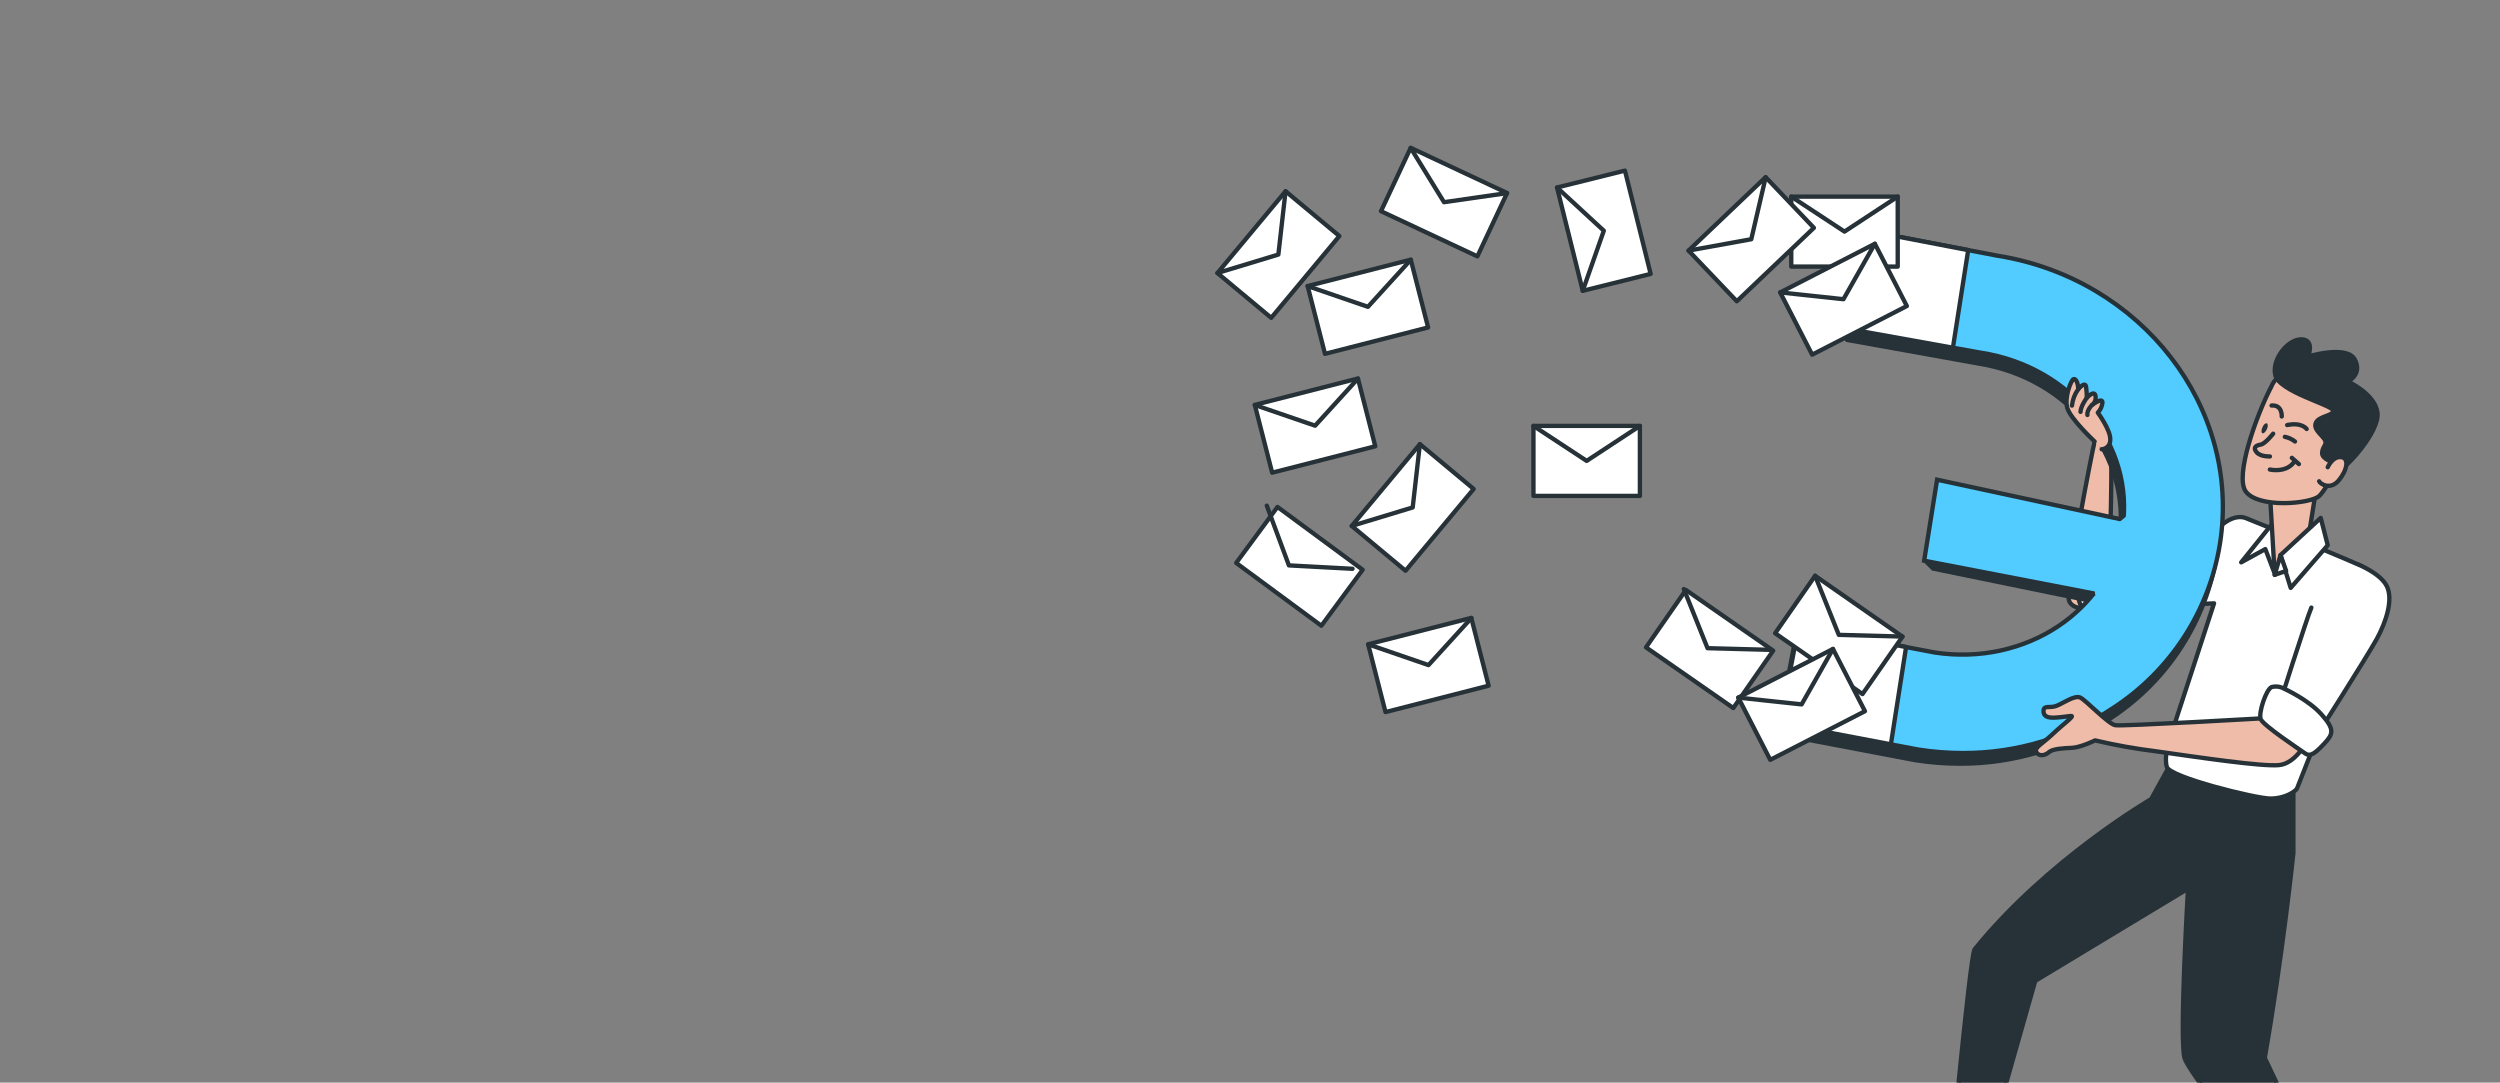 <svg width="575" height="249" viewBox="0 0 575 249" fill="none" xmlns="http://www.w3.org/2000/svg">
<rect x="0" y="0" width="575" height="249" fill="#808080" stroke="none"/>
<g clip-path="url(#clip0)">
<path d="M527.478 180.47V196.219C527.478 196.219 524.961 220.238 520.89 243.321L543.228 290.124L538.084 290.433C538.084 290.433 503.641 247.865 502.432 243.321C501.224 238.777 503.241 204.398 503.241 204.398L468.107 225.6L452.958 278.918L447.805 276.801C447.805 276.801 453.058 219.702 454.167 218.33C471.025 197.546 494.762 183.796 494.762 183.796L499.606 175.017L527.478 180.47Z" fill="#263238" stroke="#263238" stroke-linecap="round" stroke-linejoin="round"/>
<path d="M485.165 130.241C485.165 130.241 486.392 136.948 484.619 138.484C482.847 140.02 476.55 141.001 475.832 137.948C475.114 134.894 481.039 104.595 481.757 101.542C482.475 98.488 484.62 100.288 485.337 101.187C486.055 102.087 485.165 130.241 485.165 130.241Z" fill="#F0BCAA" stroke="#263238" stroke-linecap="round" stroke-linejoin="round"/>
<path d="M516.456 119.127C516.456 119.127 536.159 127.07 542.247 129.778C548.336 132.486 545.101 138.566 544.192 140.683C543.283 142.801 528.67 180.67 528.307 181.351C527.943 182.033 525.58 183.678 522.2 183.669C518.819 183.66 499.08 178.77 498.371 176.398C497.663 174.027 498.926 170.3 498.926 170.3L509.231 138.766C509.231 138.766 484.113 140.129 482.877 139.947C481.641 139.765 478.405 135.812 482.186 132.059C485.966 128.306 509.649 121.908 510.904 120.835C512.158 119.763 514.302 118.4 516.456 119.127Z" fill="white" stroke="#263238" stroke-linecap="round" stroke-linejoin="round"/>
<path d="M485.721 126.288C485.721 126.288 488.947 126.288 490.019 132.931C491.091 139.574 489.483 140.819 487.693 141.174C485.902 141.528 481.776 142.991 479.623 140.819C477.469 138.647 477.287 133.822 478.541 130.059C478.761 129.338 479.121 128.667 479.602 128.085C480.083 127.504 480.675 127.024 481.343 126.673C482.011 126.322 482.741 126.108 483.493 126.041C484.244 125.975 485.002 126.059 485.721 126.288V126.288Z" fill="white" stroke="#263238" stroke-linecap="round" stroke-linejoin="round"/>
<path d="M523.544 119.3L515.474 129.342L521.027 126.288L523.008 131.496L523.544 119.3Z" fill="white" stroke="#263238" stroke-linecap="round" stroke-linejoin="round"/>
<path d="M522.108 113.919L523.181 132.213L530.896 123.961L532.687 112.665L522.108 113.919Z" fill="#F0BCAA" stroke="#263238" stroke-linecap="round" stroke-linejoin="round"/>
<path d="M533.767 119.118L524.516 127.67L526.861 135.213L535.376 125.398L533.767 119.118Z" fill="white" stroke="#263238" stroke-linecap="round" stroke-linejoin="round"/>
<path d="M450.741 175.644C463.147 175.688 475.283 172.017 485.583 165.102C492.026 160.861 497.516 155.325 501.701 148.845C505.886 142.366 508.676 135.086 509.893 127.469C514.801 96.198 491.863 66.535 458.693 61.255L428.021 55.376L424.831 78.177L454.621 83.53L454.948 83.593C475.85 86.856 490.391 104.959 487.41 123.961C484.429 142.964 465.09 155.687 444.279 152.524L413.017 146.572L408.764 168.801L440.281 174.79L440.644 174.853C443.984 175.376 447.36 175.641 450.741 175.644V175.644Z" fill="#263238" stroke="#263238" stroke-linecap="round" stroke-linejoin="round"/>
<path d="M451.442 173.2C463.848 173.244 475.984 169.572 486.284 162.658C492.727 158.417 498.217 152.88 502.402 146.401C506.587 139.922 509.377 132.642 510.594 125.025C515.52 93.754 492.564 64.082 459.394 58.811L428.722 52.931L425.578 75.733L455.368 81.085C455.475 81.112 455.584 81.13 455.695 81.14C476.597 84.402 491.137 102.514 488.147 121.517C485.158 140.52 465.837 153.243 445.017 150.08L413.682 144.128L409.383 166.356L440.918 172.345L441.282 172.409C444.643 172.935 448.04 173.2 451.442 173.2V173.2Z" fill="#52CBFF" stroke="#263238" stroke-linecap="round" stroke-linejoin="round"/>
<path d="M449.168 79.977L425.576 75.733L428.72 52.931L452.685 57.53L449.168 79.977Z" fill="white" stroke="#263238" stroke-linecap="round" stroke-linejoin="round"/>
<path d="M409.427 166.357L413.681 144.128L438.399 148.817L434.901 171.192L409.427 166.357Z" fill="white" stroke="#263238" stroke-linecap="round" stroke-linejoin="round"/>
<path d="M521.281 165.166C521.281 165.166 488.156 167.075 486.52 166.802C484.885 166.529 479.759 161.049 478.469 160.441C477.178 159.832 474.579 161.722 473.016 162.34C471.453 162.958 470.135 162.131 470.017 163.394C469.899 164.657 470.826 165.148 472.616 165.057C474.406 164.966 475.479 164.721 476.369 164.675C477.26 164.63 474.497 166.575 472.098 168.856C469.699 171.137 467.772 171.955 468.363 173C468.954 174.045 470.38 173.791 471.244 173C472.107 172.209 474.606 172.091 476.578 172C478.55 171.909 481.877 170.292 481.877 170.292C486.481 171.377 491.141 172.211 495.835 172.791C505.968 174.236 520.264 176.362 524.199 175.972C528.134 175.581 530.724 170.246 530.724 170.246L521.281 165.166Z" fill="#F0BCAA" stroke="#263238" stroke-linecap="round" stroke-linejoin="round"/>
<path d="M542.246 129.778C542.246 129.778 547.572 131.85 549.007 134.903C550.443 137.957 548.826 142.973 546.681 146.917C544.536 150.862 531.432 171.455 531.432 171.455L523.543 164.284C523.543 164.284 530.714 141.692 531.613 139.747" fill="white"/>
<path d="M542.246 129.778C542.246 129.778 547.572 131.85 549.007 134.903C550.443 137.957 548.826 142.973 546.681 146.917C544.536 150.862 531.432 171.455 531.432 171.455L523.543 164.284C523.543 164.284 530.714 141.692 531.613 139.747" stroke="#263238" stroke-linecap="round" stroke-linejoin="round"/>
<path d="M525.334 158.395C525.334 158.395 530.896 160.903 533.94 164.311C536.985 167.719 536.667 168.792 534.658 170.945C532.65 173.099 531.432 174.172 530.178 173.281C528.924 172.39 520.491 166.82 519.954 165.384C519.418 163.948 521.208 158.577 522.463 158.032C523.43 157.771 524.462 157.902 525.334 158.395V158.395Z" fill="white" stroke="#263238" stroke-linecap="round" stroke-linejoin="round"/>
<path d="M481.758 101.542C481.758 101.542 476.196 96.344 475.478 93.827C474.76 91.309 476.387 87.374 476.914 87.193C477.441 87.011 477.986 88.102 477.986 89.528C477.986 89.528 479.604 87.556 479.804 88.992C479.906 89.824 479.964 90.662 479.976 91.5C479.976 91.5 481.594 89.683 481.948 90.964C482.036 91.355 482.015 91.761 481.889 92.141C481.762 92.52 481.535 92.858 481.231 93.118C481.231 93.118 483.566 91.3 483.566 92.573C483.486 93.451 483.107 94.275 482.494 94.908C482.494 94.908 485.538 99.034 485.356 101.188C485.374 101.732 485.177 102.262 484.808 102.663C484.44 103.064 483.928 103.304 483.384 103.333" fill="#F0BCAA"/>
<path d="M481.758 101.542C481.758 101.542 476.196 96.344 475.478 93.827C474.76 91.309 476.387 87.374 476.914 87.193C477.441 87.011 477.986 88.102 477.986 89.528C477.986 89.528 479.604 87.556 479.804 88.992C479.906 89.824 479.964 90.662 479.976 91.5C479.976 91.5 481.594 89.683 481.948 90.964C482.036 91.355 482.015 91.761 481.889 92.141C481.762 92.52 481.535 92.858 481.231 93.118C481.231 93.118 483.566 91.3 483.566 92.573C483.486 93.451 483.107 94.275 482.494 94.908C482.494 94.908 485.538 99.034 485.356 101.188C485.374 101.732 485.177 102.262 484.808 102.663C484.44 103.064 483.928 103.304 483.384 103.333" stroke="#263238" stroke-linecap="round" stroke-linejoin="round"/>
<path d="M481.176 93.118C481.176 93.118 479.922 94.372 480.103 95.444" stroke="#263238" stroke-linecap="round" stroke-linejoin="round"/>
<path d="M479.957 91.5C479.957 91.5 478.521 93.472 478.521 94.726" stroke="#263238" stroke-linecap="round" stroke-linejoin="round"/>
<path d="M477.987 89.528C477.187 90.634 476.692 91.932 476.551 93.29" stroke="#263238" stroke-linecap="round" stroke-linejoin="round"/>
<path d="M524.516 127.67L523.18 132.214L525.815 131.314L524.516 127.67Z" fill="white" stroke="#263238" stroke-linecap="round" stroke-linejoin="round"/>
<path d="M522.462 88.81C522.462 88.81 523.544 85.584 528.024 85.22C532.504 84.857 540.584 91.318 541.301 95.808C542.019 100.297 535.376 112.302 533.404 114.092C531.432 115.883 519.357 117 516.5 113C514 109.5 518.882 95.626 522.462 88.81Z" fill="#F0BCAA" stroke="#263238" stroke-linecap="round" stroke-linejoin="round"/>
<path d="M522.824 99.752C522.824 99.752 521.007 102.078 519.952 102.26C518.898 102.442 518.091 102.909 519 104C519.909 105.091 522.079 104.987 522.079 104.987" stroke="#263238" stroke-linecap="round" stroke-linejoin="round"/>
<path d="M522.071 107.994C522.071 107.994 526.015 108.903 527.806 106.022" stroke="#263238" stroke-linecap="round" stroke-linejoin="round"/>
<path d="M527.125 105.304L528.742 106.74" stroke="#263238" stroke-linecap="round" stroke-linejoin="round"/>
<path d="M527.843 101.542C527.161 101.008 526.365 100.641 525.516 100.47" stroke="#263238" stroke-linecap="round" stroke-linejoin="round"/>
<path d="M530.532 98.67C530.532 98.67 529.46 97.062 526.052 97.761" stroke="#263238" stroke-linecap="round" stroke-linejoin="round"/>
<path d="M524.799 95.79C524.799 95.79 524.981 93.063 522.463 93.272" stroke="#263238" stroke-linecap="round" stroke-linejoin="round"/>
<path d="M520.362 98.27C520.071 98.906 520.062 99.515 520.362 99.643C520.662 99.77 521.08 99.343 521.371 98.734C521.662 98.125 521.662 97.489 521.371 97.371C521.08 97.252 520.644 97.607 520.362 98.27Z" fill="#263238"/>
<path d="M536.812 106.386C536.812 106.386 534.085 105.668 534.085 104.232C534.085 102.796 535.167 102.415 534.803 101.36C534.44 100.306 531.932 98.852 532.649 97.234C533.367 95.617 536.957 95.626 536.594 94.372C536.23 93.118 524.225 90.064 523.325 86.302C522.426 82.54 526.379 77.868 529.423 78.05C532.468 78.232 530.859 81.994 530.859 81.994C530.859 81.994 539.829 79.268 541.619 82.712C543.41 86.156 540.002 87.738 540.002 87.738C540.002 87.738 546.281 90.6 546.817 94.908C547.354 99.216 539.829 107.458 538.211 107.994C536.594 108.531 536.812 106.386 536.812 106.386Z" fill="#263238" stroke="#263238" stroke-linecap="round" stroke-linejoin="round"/>
<path d="M535.376 107.458C535.376 107.458 536.458 104.95 538.43 105.131C540.402 105.313 539.866 108.176 537.894 110.511C535.922 112.847 533.586 111.229 533.404 110.693" fill="#F0BCAA"/>
<path d="M535.376 107.458C535.376 107.458 536.458 104.95 538.43 105.131C540.402 105.313 539.866 108.176 537.894 110.511C535.922 112.847 533.586 111.229 533.404 110.693" stroke="#263238" stroke-linecap="round" stroke-linejoin="round"/>
<path d="M352.693 97.961H377.176V114.056H352.693V97.961Z" fill="white" stroke="#263238" stroke-linecap="round" stroke-linejoin="round"/>
<path d="M377.176 97.961L364.934 106.004L352.693 97.961" stroke="#263238" stroke-linecap="round" stroke-linejoin="round"/>
<path d="M300.757 65.793L324.475 59.721L328.466 75.312L304.749 81.384L300.757 65.793Z" fill="white" stroke="#263238" stroke-linecap="round" stroke-linejoin="round"/>
<path d="M324.484 59.738L314.624 70.57L300.765 65.808" stroke="#263238" stroke-linecap="round" stroke-linejoin="round"/>
<path d="M314.676 148.188L338.394 142.116L342.385 157.707L318.668 163.779L314.676 148.188Z" fill="white" stroke="#263238" stroke-linecap="round" stroke-linejoin="round"/>
<path d="M338.427 142.137L328.557 152.97L314.707 148.208" stroke="#263238" stroke-linecap="round" stroke-linejoin="round"/>
<path d="M288.605 93.126L312.322 87.054L316.314 102.645L292.596 108.717L288.605 93.126Z" fill="white" stroke="#263238" stroke-linecap="round" stroke-linejoin="round"/>
<path d="M312.335 87.074L302.475 97.906L288.616 93.153" stroke="#263238" stroke-linecap="round" stroke-linejoin="round"/>
<path d="M310.906 120.967L326.577 102.157L338.942 112.46L323.271 131.269L310.906 120.967Z" fill="white" stroke="#263238" stroke-linecap="round" stroke-linejoin="round"/>
<path d="M326.575 102.151L324.921 116.71L310.899 120.963" stroke="#263238" stroke-linecap="round" stroke-linejoin="round"/>
<path d="M280.013 62.799L295.685 43.99L308.05 54.292L292.378 73.102L280.013 62.799Z" fill="white" stroke="#263238" stroke-linecap="round" stroke-linejoin="round"/>
<path d="M295.677 43.988L294.023 58.547L280 62.8" stroke="#263238" stroke-linecap="round" stroke-linejoin="round"/>
<path d="M293.821 116.598L313.407 131.043L303.911 143.919L284.325 129.474L293.821 116.598Z" fill="white" stroke="#263238" stroke-width="0.994" stroke-linecap="round" stroke-linejoin="round"/>
<path d="M311.072 130.823L296.45 130.041L291.361 116.3" stroke="#263238" stroke-linecap="round" stroke-linejoin="round"/>
<path d="M411.991 45.224H436.474V61.319H411.991V45.224Z" fill="white" stroke="#263238" stroke-linecap="round" stroke-linejoin="round"/>
<path d="M436.474 45.224L424.232 53.267L411.991 45.224" stroke="#263238" stroke-linecap="round" stroke-linejoin="round"/>
<path d="M388.367 57.634L406.097 40.75L417.196 52.405L399.466 69.289L388.367 57.634Z" fill="white" stroke="#263238" stroke-linecap="round" stroke-linejoin="round"/>
<path d="M406.111 40.753L402.794 55.021L388.381 57.638" stroke="#263238" stroke-linecap="round" stroke-linejoin="round"/>
<path d="M324.46 34L346.627 44.393L339.795 58.965L317.627 48.572L324.46 34Z" fill="white" stroke="#263238" stroke-linecap="round" stroke-linejoin="round"/>
<path d="M346.622 44.415L332.127 46.505L324.457 34.028" stroke="#263238" stroke-linecap="round" stroke-linejoin="round"/>
<path d="M364.032 66.885L358.117 43.128L373.735 39.24L379.65 62.997L364.032 66.885Z" fill="white" stroke="#263238" stroke-linecap="round" stroke-linejoin="round"/>
<path d="M358.11 43.134L368.879 53.067L364.026 66.889" stroke="#263238" stroke-linecap="round" stroke-linejoin="round"/>
<path d="M417.476 132.437L437.57 146.423L428.376 159.633L408.282 145.646L417.476 132.437Z" fill="white" stroke="#263238" stroke-linecap="round" stroke-linejoin="round"/>
<path d="M437.566 146.409L422.926 146.018L417.473 132.422" stroke="#263238" stroke-linecap="round" stroke-linejoin="round"/>
<path d="M387.756 135.692L407.832 149.647L398.658 162.845L378.582 148.889L387.756 135.692Z" fill="white" stroke="#263238" stroke-width="0.999" stroke-linecap="round" stroke-linejoin="round"/>
<path d="M407.376 149.471L392.735 149.08L387.283 135.485" stroke="#263238" stroke-linecap="round" stroke-linejoin="round"/>
<path d="M409.442 67.257L431.219 56.07L438.573 70.386L416.796 81.573L409.442 67.257Z" fill="white" stroke="#263238" stroke-linecap="round" stroke-linejoin="round"/>
<path d="M431.212 56.066L423.996 68.816L409.437 67.253" stroke="#263238" stroke-linecap="round" stroke-linejoin="round"/>
<path d="M399.806 160.446L421.583 149.259L428.937 163.575L407.16 174.762L399.806 160.446Z" fill="white" stroke="#263238" stroke-linecap="round" stroke-linejoin="round"/>
<path d="M421.589 149.253L414.373 162.012L399.805 160.449" stroke="#263238" stroke-linecap="round" stroke-linejoin="round"/>
<path d="M442.553 128.959L482.556 136.684L486.763 127.899L488.446 119.576L445.532 110.329L442.553 128.959Z" fill="#52CBFF" stroke="#263238"/>
<path d="M486.629 120.781L489.355 118.509L490.264 121.235L485.72 135.321L482.085 138.502L481.63 134.413L486.629 120.781Z" fill="#52CBFF"/>
<path d="M444.371 131.232L442.099 128.96L481.631 136.685L479.813 138.502L444.371 131.232Z" fill="#263238"/>
</g>
<defs>
<clipPath id="clip0">
<rect width="575" height="249" fill="white"/>
</clipPath>
</defs>
</svg>
